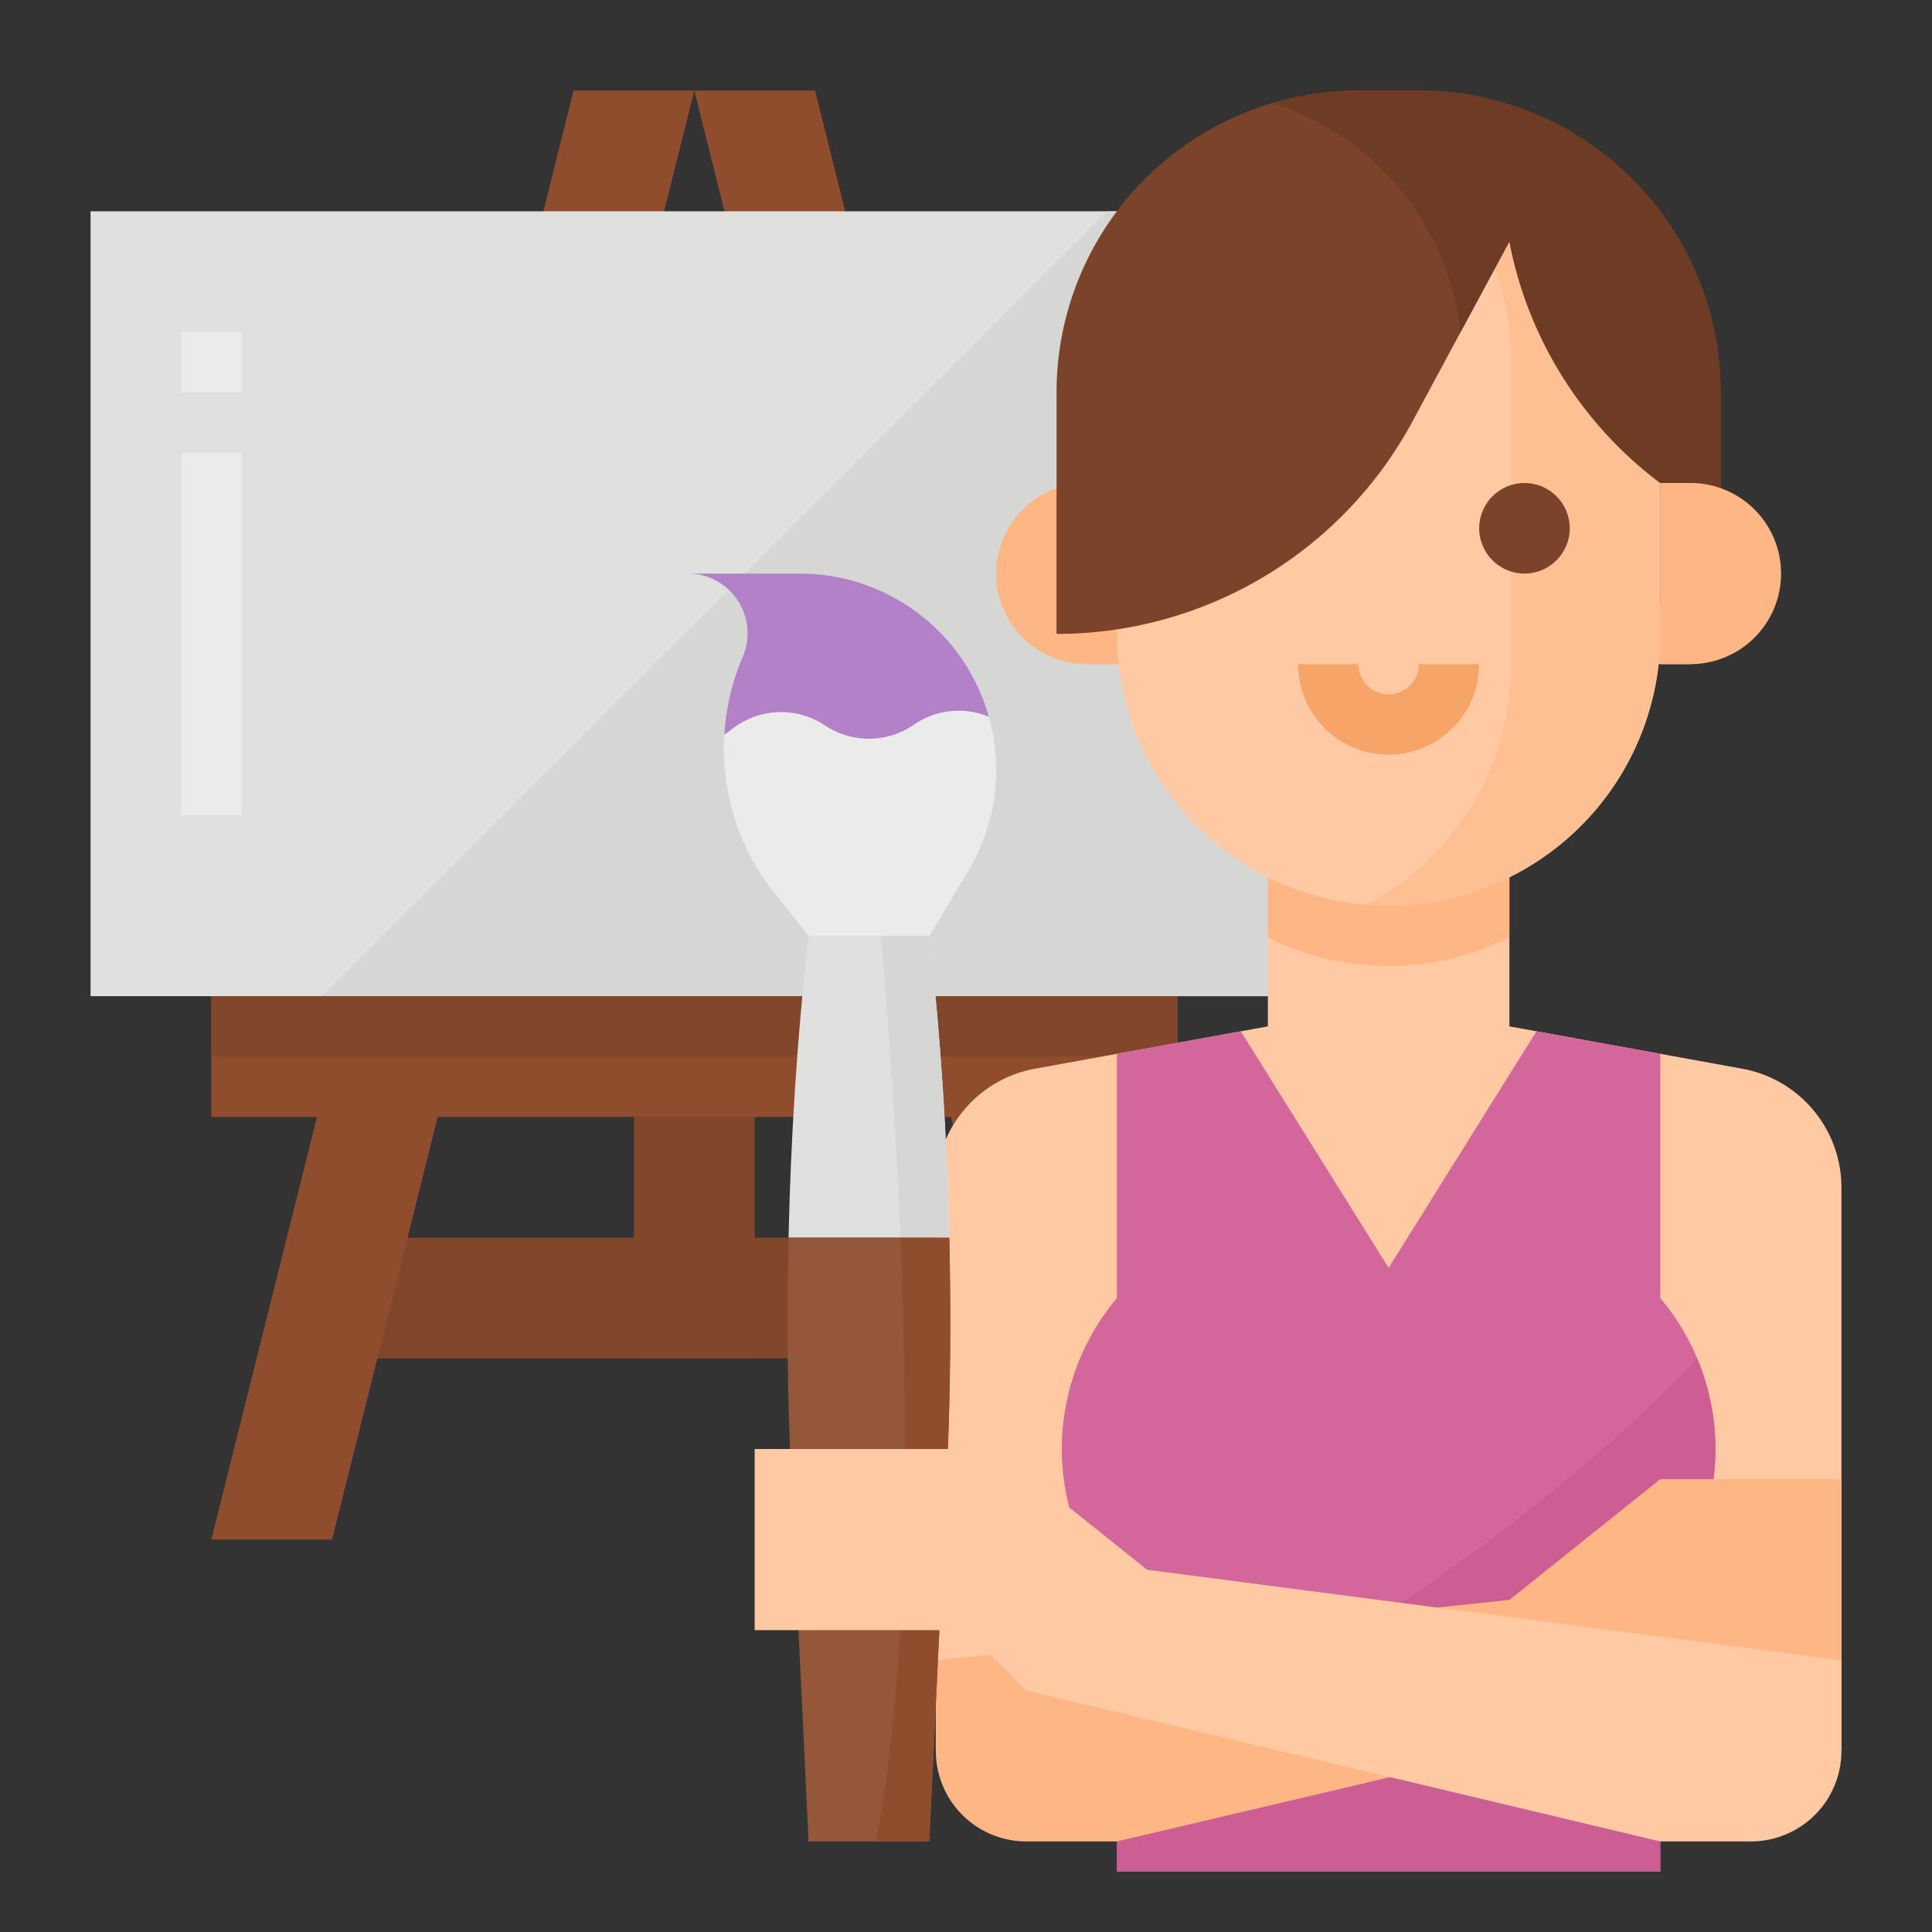 <svg xmlns="http://www.w3.org/2000/svg" viewBox="0 0 512 512"><rect x="0" y="0" width="512" height="512" fill="#333333" stroke="none"/><title>painting-woman-lifestyle-avatar</title><g id="Flat"><rect x="432" y="160" width="16" height="16" style="fill:#feb784"/><rect x="168" y="288" width="32" height="72" style="fill:#82462a"/><rect x="88" y="328" width="192" height="32" style="fill:#82462a"/><polygon points="88 408 56 408 152 24 184 24 88 408" style="fill:#8f4d2e"/><polygon points="280 408 312 408 216 24 184 24 280 408" style="fill:#8f4d2e"/><rect x="24" y="56" width="320" height="208" style="fill:#e0e0de"/><rect x="56" y="264" width="256" height="32" style="fill:#8f4d2e"/><rect x="48" y="88" width="16" height="16" style="fill:#ebebe9"/><rect x="48" y="120" width="16" height="96" style="fill:#ebebe9"/><polygon points="85.333 264 344 264 344 56 293.333 56 85.333 264" style="fill:#d6d6d4"/><rect x="56" y="264" width="256" height="16" style="fill:#82462a"/><path d="M461.724,283.223,400,272V208H336v64l-61.724,11.223A32,32,0,0,0,248,314.707V464H488V314.707A32,32,0,0,0,461.724,283.223Z" style="fill:#fec9a3"/><path d="M400,248.427V208H336v40.427a71.4,71.4,0,0,0,64,0Z" style="fill:#feb784"/><path d="M440,424v72H296V424a62.084,62.084,0,0,1,0-80V279.27l32.82-5.96L368,336l39.18-62.69L440,279.27V344a62.078,62.078,0,0,1,0,80Z" style="fill:#d3669a"/><path d="M440,424v72H296V469.15c44.4-22.93,107.43-60.58,153.82-109.05A62.057,62.057,0,0,1,440,424Z" style="fill:#cc5e93"/><circle cx="332" cy="140" r="12" style="fill:#7a432a"/><path d="M288,128h8a0,0,0,0,1,0,0v48a0,0,0,0,1,0,0h-8a24,24,0,0,1-24-24v0a24,24,0,0,1,24-24Z" style="fill:#feb784"/><rect x="288" y="160" width="16" height="16" style="fill:#feb784"/><path d="M440,112v56a72,72,0,0,1-72,72c-2.02,0-4.03-.08-6.01-.25A72,72,0,0,1,296,168V112a64,64,0,0,1,64-64h16q3.255,0,6.44.32A64,64,0,0,1,440,112Z" style="fill:#fec9a3"/><path d="M440,112v56a72,72,0,0,1-72,72c-2.02,0-4.03-.08-6.01-.25A71.982,71.982,0,0,0,400.5,176V96a71.69,71.69,0,0,0-18.06-47.68A64,64,0,0,1,440,112Z" style="fill:#fec093"/><path d="M368,200a24.027,24.027,0,0,1-24-24h16a8,8,0,0,0,16,0h16A24.027,24.027,0,0,1,368,200Z" style="fill:#f7a468"/><circle cx="404" cy="140" r="12" style="fill:#7a432a"/><path d="M456,104v32l-16-8a104.668,104.668,0,0,1-39.84-63.22L400,64,387.06,88.03l-12.72,23.62A107.158,107.158,0,0,1,280,168V104a79.962,79.962,0,0,1,80-80h16A80,80,0,0,1,456,104Z" style="fill:#7a432a"/><path d="M456,104v32l-16-8a104.668,104.668,0,0,1-39.84-63.22L400,64,387.06,88.03a72.072,72.072,0,0,0-49.9-60.71A79.739,79.739,0,0,1,360,24h16A80,80,0,0,1,456,104Z" style="fill:#6e3c24"/><path d="M440,128h8a24,24,0,0,1,24,24v0a24,24,0,0,1-24,24h-8a0,0,0,0,1,0,0V128A0,0,0,0,1,440,128Z" style="fill:#feb784"/><path d="M272,488h24l136-32,16-16h40V392H440l-40,32L248,440v24A24,24,0,0,0,272,488Z" style="fill:#feb784"/><path d="M246.47,249.767l-.2-1.767h-32l-.2,1.767c-2.889,26-4.509,52.1-5.1,78.233h42.594C250.979,301.869,249.359,275.765,246.47,249.767Z" style="fill:#e0e0de"/><path d="M208.977,328c-.473,20.857-.335,41.73.658,62.584L214.274,488h32l4.639-97.416c.993-20.854,1.131-41.727.658-62.584Z" style="fill:#95573a"/><path d="M251.571,328c-.592-26.131-2.212-52.235-5.1-78.233l-.2-1.767H233.42c1.79,20.361,3.92,48.7,5.224,80Z" style="fill:#d6d6d4"/><path d="M251.571,328H238.644c2.223,53.351,1.993,115.068-6.511,160h14.141l4.639-97.416C251.906,369.73,252.044,348.857,251.571,328Z" style="fill:#8f4d2e"/><path d="M256.58,230.82,246.27,248h-32l-8.93-11.17a61.573,61.573,0,0,1-13.5-38.5c0-1.24.04-2.49.12-3.73a61.669,61.669,0,0,1,4.86-20.54A15.824,15.824,0,0,0,182.27,152h29.69a52.043,52.043,0,0,1,44.62,78.82Z" style="fill:#ebebe9"/><path d="M262.02,189.93a20.845,20.845,0,0,0-19.39,1.83l-.71.48a21,21,0,0,1-23.29,0,20.988,20.988,0,0,0-24.24.67l-2.31,1.73c-.04-.01-.08-.03-.12-.04a61.669,61.669,0,0,1,4.86-20.54A15.824,15.824,0,0,0,182.27,152h29.69a52.022,52.022,0,0,1,50.03,37.73A.645.645,0,0,0,262.02,189.93Z" style="fill:#b281c7"/><path d="M464,488H440L272,448l-16-16H200V384h64l40,32,184,24v24A24,24,0,0,1,464,488Z" style="fill:#fec9a3"/></g></svg>